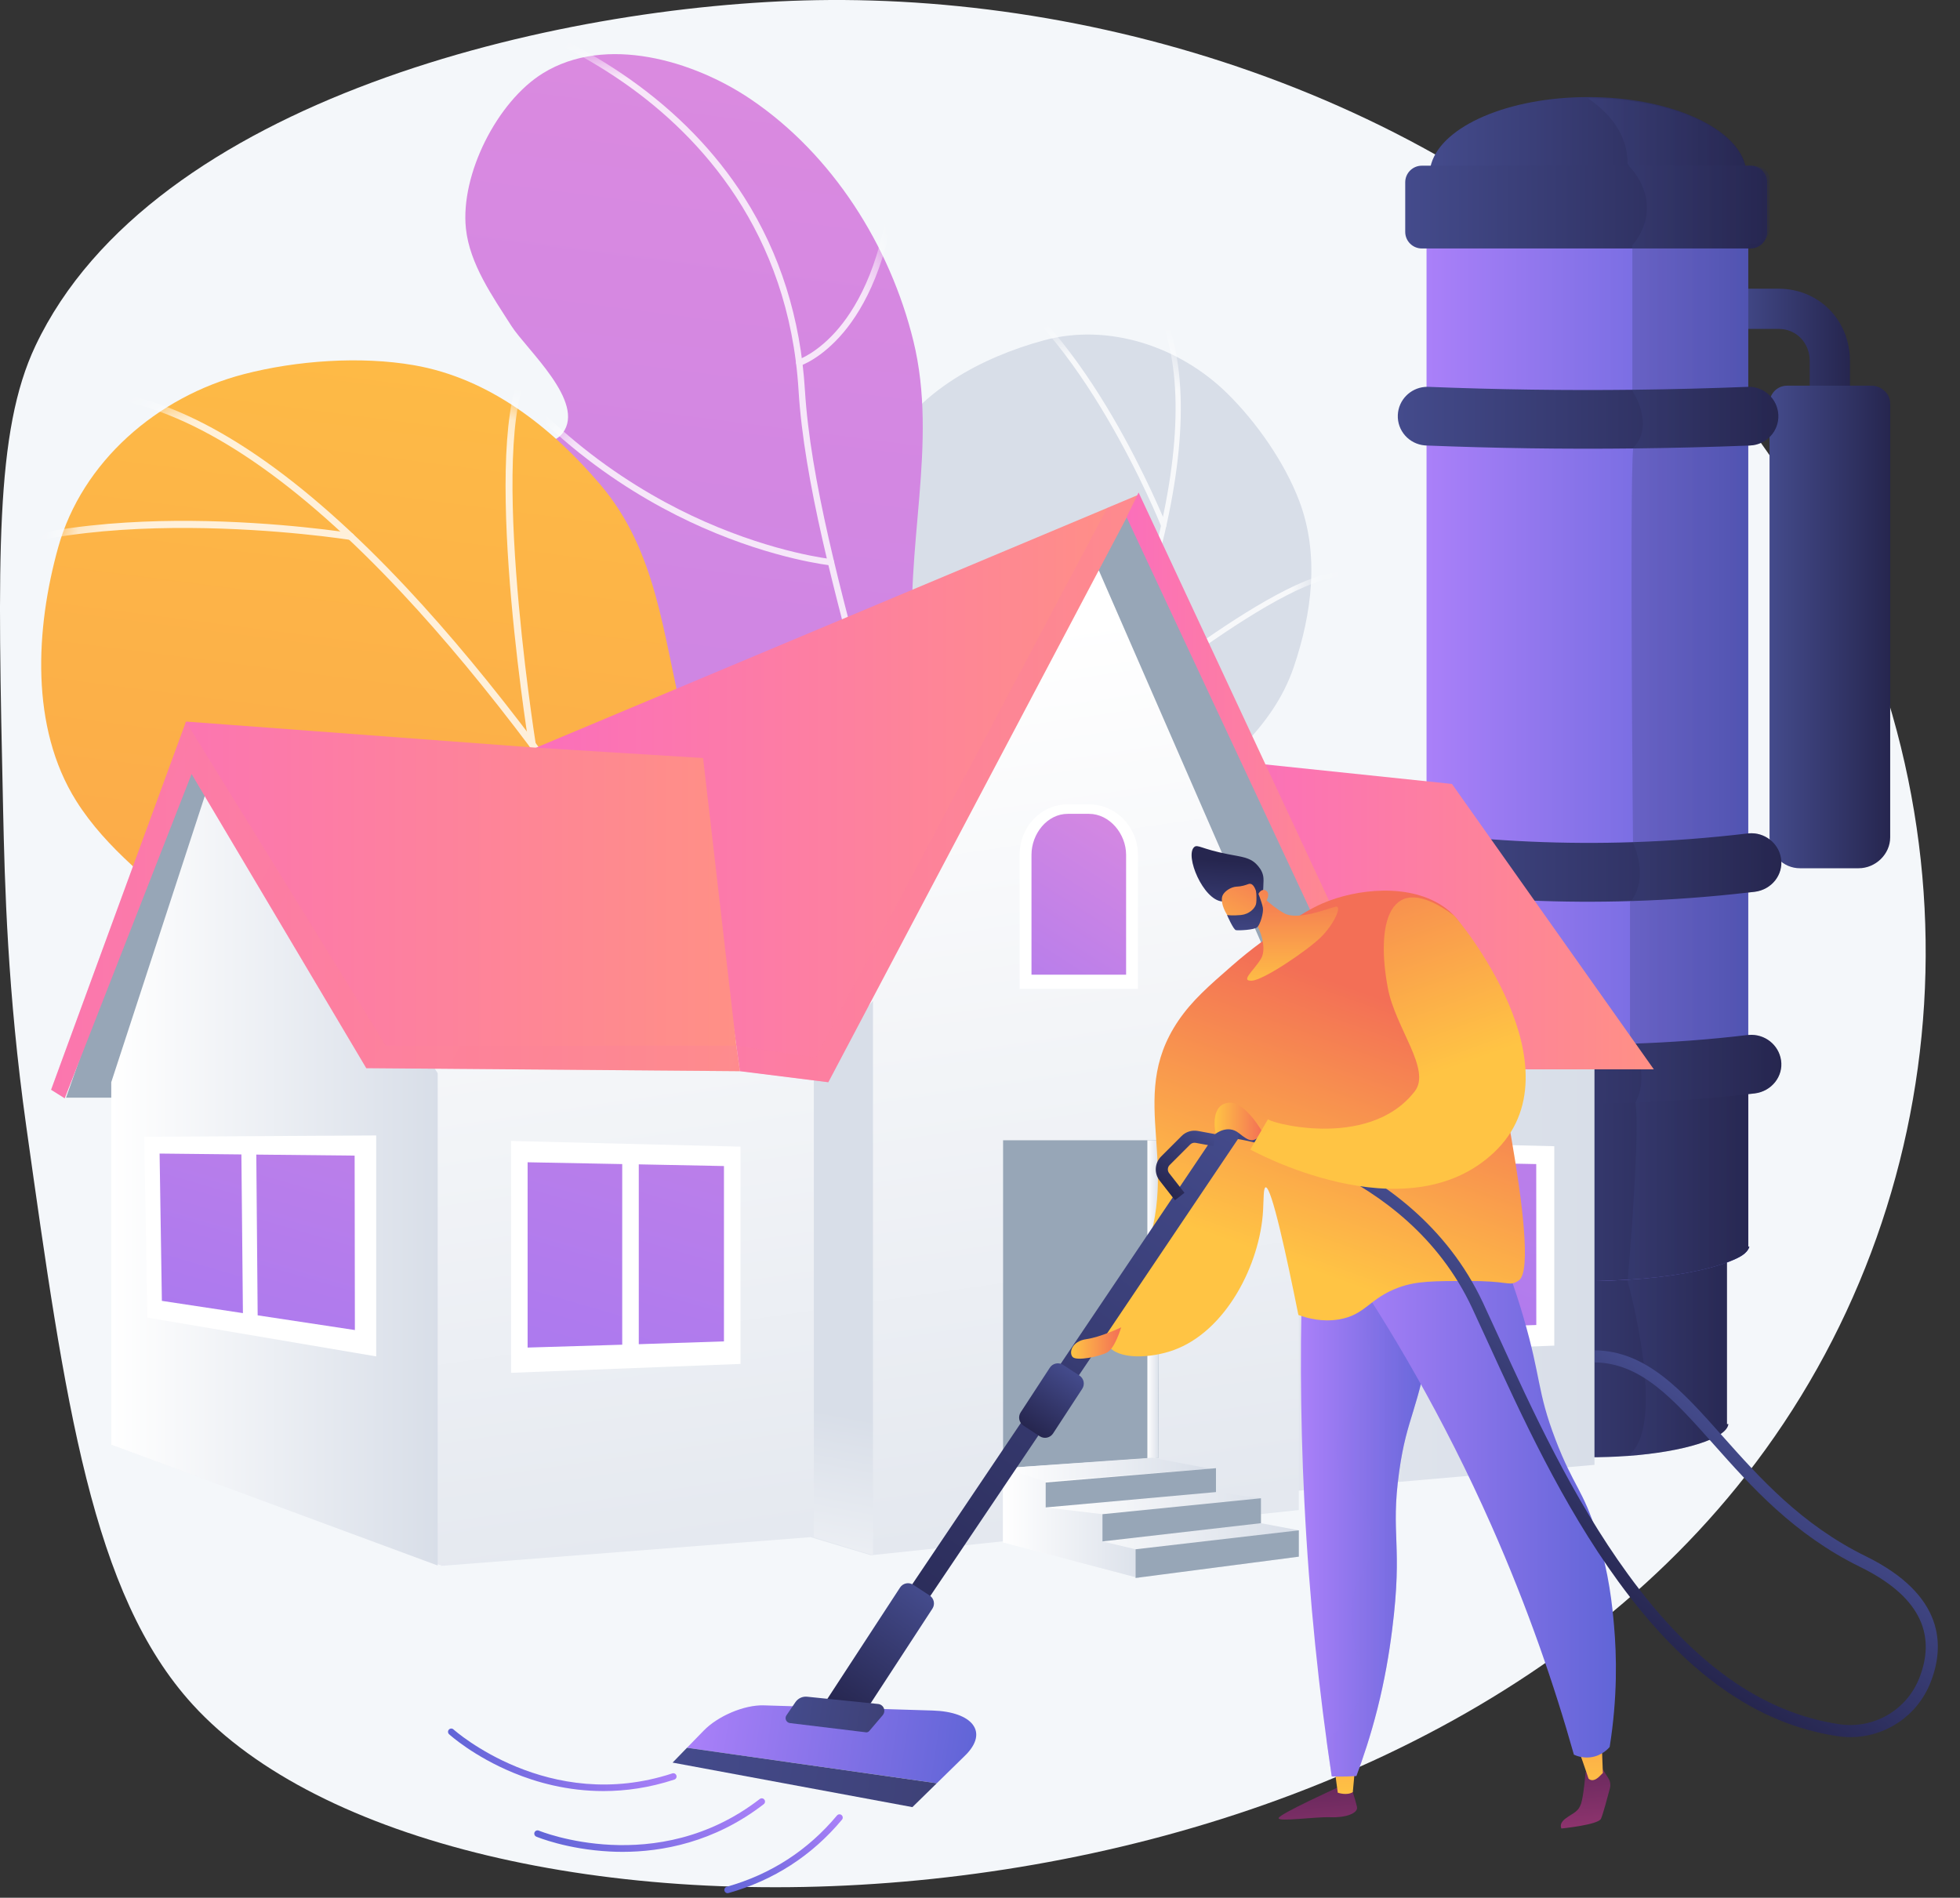 <svg width="63" height="61" viewBox="0 0 63 61" fill="none" xmlns="http://www.w3.org/2000/svg">
<rect x="0" y="0" width="63" height="61" fill="#333333" stroke="none"/>
<g id="Illustration">
<g id="Group">
<path id="Vector" d="M56.127 47.418C43.613 63.425 14.306 63.682 6.193 54.791C2.955 51.242 2.1 45.148 0.843 36.197C0.238 31.888 0.152 28.415 0.1 26.032C-0.077 17.925 -0.165 13.872 1.14 11.114C4.878 3.22 17.863 0.148 26.256 0.005C26.842 -0.005 27.433 -0.001 28.029 0.017C37.856 0.31 48.946 4.401 55.785 13.143C56.492 14.045 57.152 14.996 57.762 15.999C64.005 26.265 62.954 38.686 56.127 47.418Z" fill="#F4F7FA"/>
<g id="Group_2">
<g id="Group_3">
<g id="Group_4">
<path id="Vector_2" d="M33.543 10.942C35.627 10.372 37.918 11.136 39.457 12.655C40.394 13.579 41.286 14.858 41.757 16.09C42.419 17.823 42.168 19.729 41.583 21.447C40.895 23.465 39.233 24.606 37.769 26.053C37.482 26.337 35.956 27.991 37.29 27.759C39.15 27.435 39.653 28.886 39.653 28.887C40.046 30.022 39.767 31.241 39.056 32.172C37.155 34.657 33.73 36.281 30.989 37.628C29.7 38.262 28.385 38.839 27.056 39.383C26.728 39.518 26.351 39.449 26.092 39.206C25.833 38.963 25.74 38.591 25.853 38.255C25.971 37.905 26.064 37.557 26.139 37.242C26.865 34.203 25.347 31.026 23.944 28.418C23.125 26.895 22.491 25.617 22.517 23.849C22.528 23.115 22.587 22.289 23.043 21.679C23.456 21.128 24.367 20.525 25.079 20.561C25.964 20.606 26.484 21.568 27.284 21.849C28.576 22.302 27.694 19.628 27.563 19.061C27.355 18.158 27.66 17.295 27.846 16.415C27.988 15.742 28.181 15.075 28.495 14.461C29.454 12.586 31.581 11.478 33.543 10.942Z" fill="#D8DEE8"/>
<g id="Clip path group">
<mask id="mask0_19_723" style="mask-type:luminance" maskUnits="userSpaceOnUse" x="22" y="10" width="21" height="30">
<g id="SVGID_00000034088530930172495620000006392322935198778514_">
<path id="Vector_3" d="M33.543 10.942C35.627 10.372 37.918 11.136 39.457 12.655C40.394 13.579 41.286 14.858 41.757 16.09C42.419 17.823 42.168 19.729 41.583 21.447C40.895 23.465 39.233 24.606 37.769 26.053C37.482 26.337 35.956 27.991 37.29 27.759C39.15 27.435 39.653 28.886 39.653 28.887C40.046 30.022 39.767 31.241 39.056 32.172C37.155 34.657 33.73 36.281 30.989 37.628C29.7 38.262 28.385 38.839 27.056 39.383C26.728 39.518 26.351 39.449 26.092 39.206C25.833 38.963 25.74 38.591 25.853 38.255C25.971 37.905 26.064 37.557 26.139 37.242C26.865 34.203 25.347 31.026 23.944 28.418C23.125 26.895 22.491 25.617 22.517 23.849C22.528 23.115 22.587 22.289 23.043 21.679C23.456 21.128 24.367 20.525 25.079 20.561C25.964 20.606 26.484 21.568 27.284 21.849C28.576 22.302 27.694 19.628 27.563 19.061C27.355 18.158 27.66 17.295 27.846 16.415C27.988 15.742 28.181 15.075 28.495 14.461C29.454 12.586 31.581 11.478 33.543 10.942Z" fill="white"/>
</g>
</mask>
<g mask="url(#mask0_19_723)">
<g id="Group_5" opacity="0.8">
<g id="Group_6">
<path id="Vector_4" d="M25.958 40.441C25.964 40.452 25.973 40.461 25.983 40.468C26.022 40.494 26.074 40.483 26.099 40.445C26.136 40.391 29.748 35.011 32.947 28.65C34.827 24.912 36.198 21.572 37.023 18.721C38.057 15.147 38.231 12.334 37.54 10.359C37.524 10.315 37.477 10.292 37.433 10.307C37.389 10.322 37.366 10.37 37.382 10.414C38.061 12.356 37.886 15.135 36.862 18.675C36.04 21.515 34.672 24.846 32.797 28.574C29.604 34.926 25.997 40.298 25.96 40.351C25.942 40.379 25.942 40.414 25.958 40.441Z" fill="white"/>
</g>
<g id="Group_7">
<path id="Vector_5" d="M35.258 23.299C35.26 23.303 35.262 23.306 35.265 23.31C35.295 23.345 35.348 23.35 35.383 23.32C35.445 23.269 41.544 18.197 43.308 18.573C43.353 18.582 43.398 18.553 43.407 18.508C43.417 18.463 43.388 18.418 43.343 18.409C41.5 18.016 35.529 22.98 35.276 23.192C35.244 23.219 35.237 23.264 35.258 23.299Z" fill="white"/>
</g>
<g id="Group_8">
<path id="Vector_6" d="M31.243 8.637C31.25 8.65 31.262 8.661 31.276 8.669C34.723 10.44 37.302 16.863 37.328 16.927C37.345 16.97 37.394 16.991 37.437 16.974C37.48 16.957 37.501 16.908 37.484 16.865C37.477 16.849 36.825 15.214 35.751 13.38C34.757 11.683 33.186 9.462 31.353 8.52C31.312 8.498 31.261 8.515 31.24 8.556C31.226 8.583 31.228 8.613 31.243 8.637Z" fill="white"/>
</g>
<g id="Group_9">
<path id="Vector_7" d="M29.142 35.333C29.145 35.338 29.149 35.343 29.154 35.348C29.186 35.381 29.239 35.382 29.272 35.35C32.143 32.595 38.719 32.591 38.785 32.591C38.831 32.591 38.869 32.554 38.869 32.508C38.869 32.462 38.832 32.424 38.786 32.424C38.769 32.424 37.094 32.42 35.084 32.762C33.223 33.078 30.684 33.763 29.156 35.229C29.127 35.257 29.122 35.3 29.142 35.333Z" fill="white"/>
</g>
<g id="Group_10">
<path id="Vector_8" d="M31.861 30.475C31.88 30.505 31.916 30.521 31.952 30.514C31.997 30.503 32.025 30.459 32.015 30.413C32.008 30.383 31.314 27.284 30.059 23.779C28.898 20.537 27.007 16.273 24.587 14.368C24.551 14.34 24.498 14.346 24.47 14.382C24.441 14.419 24.447 14.471 24.484 14.5C26.872 16.38 28.748 20.614 29.901 23.835C31.152 27.331 31.845 30.419 31.852 30.45C31.854 30.459 31.857 30.467 31.861 30.475Z" fill="white"/>
</g>
</g>
</g>
</g>
</g>
</g>
<g id="Group_11">
<g id="Group_12">
<path id="Vector_9" d="M15.054 14.038C15.278 14.058 15.493 14.081 15.688 14.1C16.295 14.159 17.626 14.527 18.085 13.923C18.841 12.925 16.92 11.234 16.436 10.474C15.837 9.534 15.096 8.488 14.976 7.346C14.793 5.61 15.982 3.261 17.45 2.355C19.474 1.104 22.302 1.955 24.121 3.183C26.756 4.962 28.608 7.895 29.359 10.96C30.169 14.263 29.052 17.682 29.372 21.029C29.875 26.291 37.333 19.587 35.876 33.424C35.554 36.478 35.029 39.82 33.313 42.438C32.601 43.524 31.179 45.032 29.761 44.945C27.75 44.822 27.84 41.977 27.216 40.664C26.487 39.129 25.215 37.916 23.801 37.009C22.003 35.855 19.918 34.824 19.204 32.645C18.739 31.23 19.438 29.774 20.332 28.673C20.824 28.067 21.874 27.373 21.717 26.48C21.586 25.739 20.545 25.194 20.002 24.803C18.331 23.602 16.707 22.307 15.222 20.881C13.889 19.602 11.635 17.661 11.817 15.582C11.964 13.909 13.693 13.917 15.054 14.038Z" fill="url(#paint0_linear_19_723)"/>
<g id="Clip path group_2">
<mask id="mask1_19_723" style="mask-type:luminance" maskUnits="userSpaceOnUse" x="11" y="1" width="26" height="44">
<g id="SVGID_00000109025821799828969870000017489067663932807301_">
<path id="Vector_10" d="M15.054 14.038C15.278 14.058 15.493 14.081 15.688 14.1C16.295 14.159 17.626 14.527 18.085 13.923C18.841 12.925 16.92 11.234 16.436 10.474C15.837 9.534 15.096 8.488 14.976 7.346C14.793 5.61 15.982 3.261 17.45 2.355C19.474 1.104 22.302 1.955 24.121 3.183C26.756 4.962 28.608 7.895 29.359 10.96C30.169 14.263 29.052 17.682 29.372 21.029C29.875 26.291 37.333 19.587 35.876 33.424C35.554 36.478 35.029 39.82 33.313 42.438C32.601 43.524 31.179 45.032 29.761 44.945C27.75 44.822 27.84 41.977 27.216 40.664C26.487 39.129 25.215 37.916 23.801 37.009C22.003 35.855 19.918 34.824 19.204 32.645C18.739 31.23 19.438 29.774 20.332 28.673C20.824 28.067 21.874 27.373 21.717 26.48C21.586 25.739 20.545 25.194 20.002 24.803C18.331 23.602 16.707 22.307 15.222 20.881C13.889 19.602 11.635 17.661 11.817 15.582C11.964 13.909 13.693 13.917 15.054 14.038Z" fill="white"/>
</g>
</mask>
<g mask="url(#mask1_19_723)">
<g id="Group_13" opacity="0.8">
<g id="Group_14">
<path id="Vector_11" d="M25.77 48.56C25.791 48.56 25.811 48.554 25.829 48.541C29.262 46.089 30.877 42.346 30.767 37.098C30.672 32.523 29.331 27.558 28.034 22.757C27.012 18.977 26.048 15.406 25.872 12.537C25.731 10.239 25.075 8.155 23.922 6.341C22.999 4.892 21.759 3.612 20.235 2.538C17.643 0.711 15.089 0.104 15.064 0.099C15.009 0.086 14.954 0.12 14.942 0.175C14.929 0.23 14.963 0.285 15.018 0.297C15.043 0.303 17.563 0.903 20.123 2.709C22.48 4.371 25.355 7.428 25.668 12.55C25.845 15.439 26.813 19.02 27.837 22.811C30.389 32.258 33.282 42.967 25.711 48.375C25.665 48.407 25.654 48.471 25.687 48.517C25.707 48.545 25.738 48.56 25.77 48.56Z" fill="white"/>
</g>
<g id="Group_15">
<path id="Vector_12" d="M25.689 11.761C25.699 11.761 25.71 11.76 25.72 11.757C25.748 11.748 26.401 11.53 27.116 10.68C27.767 9.905 28.596 8.43 28.845 5.804C28.85 5.748 28.809 5.698 28.753 5.693C28.697 5.687 28.647 5.729 28.642 5.785C28.399 8.348 27.599 9.783 26.971 10.535C26.293 11.347 25.664 11.56 25.657 11.562C25.604 11.58 25.575 11.637 25.592 11.691C25.606 11.734 25.646 11.761 25.689 11.761Z" fill="white"/>
</g>
<g id="Group_16">
<path id="Vector_13" d="M26.709 18.174C26.761 18.174 26.805 18.135 26.811 18.082C26.817 18.026 26.776 17.976 26.72 17.971C26.702 17.969 24.952 17.78 22.657 16.768C20.542 15.835 17.518 13.989 15.125 10.498C15.093 10.452 15.03 10.44 14.983 10.472C14.937 10.504 14.925 10.567 14.957 10.614C17.379 14.147 20.441 16.014 22.583 16.958C24.905 17.982 26.681 18.172 26.699 18.174C26.703 18.174 26.706 18.174 26.709 18.174Z" fill="white"/>
</g>
<g id="Group_17">
<path id="Vector_14" d="M30.393 33.821C30.404 33.821 30.415 33.819 30.427 33.815C30.498 33.79 32.183 33.182 33.575 31.479C34.393 30.478 34.935 29.307 35.185 27.998C35.496 26.366 35.353 24.516 34.759 22.499C34.743 22.445 34.687 22.414 34.632 22.43C34.578 22.446 34.547 22.503 34.563 22.557C35.884 27.042 34.672 29.81 33.423 31.342C32.068 33.005 30.376 33.617 30.359 33.623C30.305 33.642 30.278 33.7 30.296 33.753C30.311 33.795 30.351 33.821 30.393 33.821Z" fill="white"/>
</g>
<g id="Group_18">
<path id="Vector_15" d="M29.799 30.377C29.849 30.377 29.893 30.34 29.9 30.289C29.907 30.233 29.868 30.181 29.812 30.174C29.731 30.163 21.631 29.063 19.646 25.998C19.615 25.951 19.552 25.937 19.505 25.968C19.457 25.998 19.444 26.062 19.474 26.109C20.332 27.433 22.33 28.553 25.414 29.44C27.7 30.098 29.765 30.374 29.786 30.376C29.79 30.377 29.795 30.377 29.799 30.377Z" fill="white"/>
</g>
</g>
</g>
</g>
</g>
</g>
<g id="Group_19">
<g id="Group_20">
<path id="Vector_16" d="M1.868 17.602C2.634 14.841 5.059 12.75 7.835 12.028C9.524 11.589 11.587 11.44 13.31 11.74C15.734 12.162 17.735 13.743 19.295 15.576C21.127 17.729 21.299 20.398 21.954 23.049C22.082 23.568 22.929 26.43 23.571 24.753C24.465 22.414 26.46 22.826 26.46 22.826C28.021 23.149 29.221 24.295 29.798 25.738C31.339 29.59 30.863 34.595 30.537 38.633C30.383 40.532 30.147 42.422 29.866 44.305C29.796 44.77 29.462 45.152 29.009 45.282C28.557 45.413 28.07 45.267 27.764 44.909C27.445 44.537 27.112 44.196 26.803 43.895C23.833 41.005 19.184 40.578 15.26 40.405C12.97 40.304 11.082 40.158 9.086 38.928C8.257 38.417 7.356 37.789 6.971 36.855C6.623 36.01 6.556 34.563 7.079 33.778C7.732 32.799 9.181 32.861 10.043 32.14C11.437 30.975 7.792 30.164 7.058 29.928C5.887 29.552 5.111 28.619 4.234 27.809C3.564 27.191 2.935 26.518 2.449 25.743C0.964 23.378 1.146 20.202 1.868 17.602Z" fill="url(#paint1_linear_19_723)"/>
<g id="Clip path group_3">
<mask id="mask2_19_723" style="mask-type:luminance" maskUnits="userSpaceOnUse" x="1" y="11" width="30" height="35">
<g id="SVGID_00000072967846315884857570000010850193287897814436_">
<path id="Vector_17" d="M1.868 17.602C2.634 14.841 5.059 12.75 7.835 12.028C9.524 11.589 11.587 11.44 13.31 11.74C15.734 12.162 17.735 13.743 19.295 15.576C21.127 17.729 21.299 20.398 21.954 23.049C22.082 23.568 22.929 26.43 23.571 24.753C24.465 22.414 26.46 22.826 26.46 22.826C28.021 23.149 29.221 24.295 29.798 25.738C31.339 29.59 30.863 34.595 30.537 38.633C30.383 40.532 30.147 42.422 29.866 44.305C29.796 44.77 29.462 45.152 29.009 45.282C28.557 45.413 28.07 45.267 27.764 44.909C27.445 44.537 27.112 44.196 26.803 43.895C23.833 41.005 19.184 40.578 15.26 40.405C12.97 40.304 11.082 40.158 9.086 38.928C8.257 38.417 7.356 37.789 6.971 36.855C6.623 36.01 6.556 34.563 7.079 33.778C7.732 32.799 9.181 32.861 10.043 32.14C11.437 30.975 7.792 30.164 7.058 29.928C5.887 29.552 5.111 28.619 4.234 27.809C3.564 27.191 2.935 26.518 2.449 25.743C0.964 23.378 1.146 20.202 1.868 17.602Z" fill="white"/>
</g>
</mask>
<g mask="url(#mask2_19_723)">
<g id="Group_21" opacity="0.8">
<g id="Group_22">
<path id="Vector_18" d="M30.326 46.274C30.341 46.274 30.358 46.271 30.373 46.264C30.428 46.237 30.452 46.171 30.426 46.116C30.389 46.038 26.712 38.269 21.637 30.305C18.655 25.626 15.781 21.795 13.094 18.92C9.724 15.315 6.637 13.207 3.917 12.653C3.857 12.641 3.798 12.68 3.786 12.74C3.774 12.8 3.813 12.859 3.873 12.871C6.546 13.415 9.594 15.501 12.931 19.072C15.609 21.937 18.475 25.757 21.45 30.425C26.517 38.376 30.188 46.133 30.225 46.211C30.244 46.251 30.284 46.274 30.326 46.274Z" fill="white"/>
</g>
<g id="Group_23">
<path id="Vector_19" d="M17.11 24.04C17.116 24.04 17.122 24.039 17.128 24.038C17.188 24.029 17.23 23.972 17.22 23.911C17.203 23.806 15.566 13.413 17.192 11.659C17.233 11.614 17.231 11.543 17.186 11.502C17.141 11.46 17.07 11.463 17.029 11.508C15.33 13.34 16.931 23.514 17 23.946C17.009 24.001 17.056 24.04 17.11 24.04Z" fill="white"/>
</g>
<g id="Group_24">
<path id="Vector_20" d="M-2.32 18.658C-2.3 18.658 -2.28 18.653 -2.261 18.642C2.097 15.917 11.165 17.34 11.257 17.355C11.317 17.364 11.374 17.323 11.384 17.263C11.394 17.202 11.352 17.145 11.292 17.135C11.269 17.131 8.963 16.765 6.145 16.743C3.536 16.723 -0.061 17.004 -2.379 18.453C-2.431 18.486 -2.447 18.554 -2.414 18.606C-2.393 18.64 -2.357 18.658 -2.32 18.658Z" fill="white"/>
</g>
<g id="Group_25">
<path id="Vector_21" d="M26.667 39.178C26.675 39.178 26.684 39.177 26.692 39.175C26.752 39.161 26.789 39.102 26.776 39.042C25.586 33.901 30.047 26.405 30.092 26.33C30.123 26.278 30.107 26.21 30.054 26.178C30.001 26.146 29.933 26.163 29.901 26.216C29.89 26.235 28.75 28.141 27.773 30.663C26.87 32.998 25.926 36.355 26.559 39.092C26.571 39.143 26.617 39.178 26.667 39.178Z" fill="white"/>
</g>
<g id="Group_26">
<path id="Vector_22" d="M22.979 32.781C23.026 32.781 23.069 32.752 23.085 32.705C23.104 32.647 23.072 32.584 23.014 32.565C22.974 32.551 18.973 31.239 14.126 30.288C9.645 29.409 3.504 28.669 -0.31 30.132C-0.367 30.154 -0.395 30.218 -0.373 30.276C-0.351 30.333 -0.287 30.362 -0.23 30.34C3.534 28.895 9.631 29.633 14.084 30.506C18.916 31.454 22.905 32.762 22.944 32.776C22.956 32.779 22.968 32.781 22.979 32.781Z" fill="white"/>
</g>
</g>
</g>
</g>
</g>
</g>
</g>
<g id="Group_27">
<g id="Group_28">
<path id="Vector_23" d="M59.463 13.31H58.17V11.605C58.17 11.026 57.746 10.572 57.167 10.572H55.661V9.28H57.167C58.473 9.28 59.463 10.299 59.463 11.605V13.31Z" fill="url(#paint2_linear_19_723)"/>
</g>
<path id="Vector_24" d="M60.152 12.397H57.444C57.127 12.397 56.878 12.651 56.878 12.968V26.915C56.878 27.459 57.311 27.909 57.855 27.909H59.742C60.285 27.909 60.756 27.459 60.756 26.915V12.968C60.756 12.651 60.469 12.397 60.152 12.397Z" fill="url(#paint3_linear_19_723)"/>
<path id="Vector_25" d="M56.139 5.626C56.139 6.619 54.959 7.478 53.251 7.882C53.017 7.937 52.774 7.983 52.522 8.021C52.054 8.09 51.559 8.128 51.045 8.128C50.255 8.128 49.508 8.039 48.84 7.882C47.131 7.478 45.952 6.619 45.952 5.626C45.952 5.612 45.952 5.599 45.952 5.585C45.956 5.473 45.974 5.363 46.007 5.255C46.371 4.048 48.488 3.121 51.045 3.121H51.061C53.612 3.121 55.721 4.051 56.083 5.255C56.116 5.363 56.135 5.472 56.138 5.584C56.139 5.598 56.139 5.612 56.139 5.626Z" fill="url(#paint4_linear_19_723)"/>
<path id="Vector_26" d="M55.509 37.033V45.777H55.554C55.501 46.233 54.153 46.666 52.319 46.8C51.915 46.829 51.488 46.844 51.045 46.844C48.594 46.844 46.601 46.386 46.536 45.777H46.537V37.033H55.509Z" fill="url(#paint5_linear_19_723)"/>
<path id="Vector_27" d="M56.229 40.075C56.154 40.303 55.919 40.42 55.557 40.562C54.863 40.832 53.701 41.054 52.32 41.136C51.913 41.159 51.485 41.179 51.045 41.179C49.117 41.179 47.433 40.909 46.533 40.559C46.172 40.417 45.937 40.303 45.862 40.075H45.853V5.63H56.194V40.075H56.229Z" fill="url(#paint6_linear_19_723)"/>
<path id="Vector_28" d="M56.194 40.075H56.229C56.154 40.303 55.919 40.42 55.557 40.562C54.863 40.832 53.701 41.054 52.32 41.136C51.913 41.159 51.485 41.179 51.045 41.179C49.117 41.179 47.433 40.909 46.533 40.559C46.172 40.417 45.937 40.303 45.862 40.075H45.853V33.611H45.862C46.123 34.22 48.344 34.688 51.045 34.688C51.655 34.688 52.23 34.671 52.774 34.626C54.6 34.474 55.965 34.103 56.194 33.671L56.194 40.075Z" fill="url(#paint7_linear_19_723)"/>
<path id="Vector_29" d="M56.229 33.642C56.225 33.652 56.22 33.661 56.214 33.671V33.642H56.229Z" fill="url(#paint8_linear_19_723)"/>
<path id="Vector_30" d="M56.401 28.666C56.339 28.673 56.276 28.68 56.214 28.687C54.965 28.832 53.712 28.924 52.456 28.963C50.233 29.033 48.007 28.938 45.795 28.678C45.76 28.674 45.725 28.67 45.69 28.666C45.145 28.6 44.766 28.11 44.842 27.595C44.911 27.118 45.326 26.768 45.795 26.768H45.798C45.836 26.768 45.875 26.778 45.914 26.783C48.099 27.046 50.3 27.144 52.498 27.07C53.726 27.029 54.955 26.936 56.177 26.79C56.189 26.788 56.202 26.788 56.214 26.787C56.717 26.746 57.175 27.099 57.249 27.603C57.325 28.118 56.946 28.6 56.401 28.666Z" fill="url(#paint9_linear_19_723)"/>
<path id="Vector_31" d="M56.401 35.147C56.339 35.154 56.276 35.161 56.214 35.168C55.001 35.309 53.784 35.399 52.566 35.441C50.306 35.517 48.043 35.423 45.795 35.159C45.76 35.155 45.725 35.151 45.69 35.147C45.145 35.081 44.766 34.582 44.842 34.067C44.911 33.59 45.326 33.231 45.795 33.231H45.798C45.836 33.231 45.875 33.25 45.914 33.255C48.081 33.515 50.262 33.619 52.44 33.549C53.688 33.508 54.935 33.418 56.177 33.269C56.189 33.267 56.202 33.268 56.214 33.267C56.717 33.226 57.175 33.579 57.249 34.083C57.325 34.598 56.946 35.081 56.401 35.147Z" fill="url(#paint10_linear_19_723)"/>
<path id="Vector_32" d="M57.161 13.336C57.186 13.857 56.778 14.3 56.248 14.32C56.237 14.321 56.225 14.321 56.214 14.322C54.977 14.37 53.74 14.401 52.503 14.415C50.282 14.44 48.062 14.409 45.843 14.32C45.826 14.319 45.81 14.319 45.795 14.317C45.289 14.273 44.906 13.841 44.93 13.336C44.952 12.857 45.33 12.479 45.795 12.438C45.823 12.436 45.851 12.434 45.879 12.434C45.892 12.434 45.904 12.434 45.917 12.435C48.118 12.523 50.32 12.554 52.522 12.528C53.739 12.514 54.957 12.483 56.174 12.435C56.188 12.434 56.201 12.434 56.214 12.434C56.717 12.436 57.136 12.829 57.161 13.336Z" fill="url(#paint11_linear_19_723)"/>
<path id="Vector_33" d="M56.802 7.454C56.802 7.748 56.563 7.987 56.269 7.987H45.702C45.407 7.987 45.168 7.748 45.168 7.454V5.859C45.168 5.565 45.407 5.326 45.702 5.326H56.269C56.563 5.326 56.802 5.565 56.802 5.859V7.454Z" fill="url(#paint12_linear_19_723)"/>
<path id="Vector_34" opacity="0.3" d="M57.239 34.084C57.315 34.599 56.93 35.081 56.386 35.147C56.323 35.154 56.27 35.161 56.194 35.168V40.075H56.229C56.154 40.303 55.889 40.445 55.509 40.586V45.777H55.554C55.501 46.233 54.153 46.666 52.319 46.799C53.631 45.89 52.317 41.183 52.317 41.183C52.317 41.183 52.318 41.172 52.32 41.147C52.346 40.842 52.525 38.7 52.584 37.087C52.611 36.356 52.613 35.734 52.566 35.441C52.722 35.155 52.756 34.881 52.76 34.634C52.767 34.008 52.392 33.56 52.392 33.56V28.985C52.392 28.978 52.427 28.971 52.432 28.963C52.998 28.195 52.524 27.154 52.485 27.074C52.484 27.071 52.489 27.069 52.489 27.069C52.489 27.069 52.382 15.757 52.492 14.424C52.495 14.421 52.472 14.418 52.475 14.415C53.226 13.684 52.468 12.558 52.468 12.558V7.882C52.468 7.882 53.452 6.861 52.565 5.585C52.492 5.48 52.392 5.373 52.316 5.265V5.256C52.316 4.259 51.672 3.596 51.043 3.158C53.594 3.162 55.721 4.033 56.083 5.326H56.337C56.631 5.326 56.878 5.495 56.878 5.79V7.348C56.878 7.643 56.631 7.835 56.337 7.835H56.194V12.434C56.726 12.436 57.126 12.829 57.15 13.336C57.176 13.857 56.762 14.3 56.233 14.32C56.222 14.321 56.194 14.321 56.194 14.322V26.788C56.726 26.747 57.165 27.099 57.239 27.603C57.315 28.118 56.93 28.6 56.386 28.666C56.323 28.673 56.27 28.68 56.194 28.687V33.27C56.726 33.228 57.165 33.581 57.239 34.084Z" fill="url(#paint13_linear_19_723)"/>
</g>
<g id="Group_29">
<path id="Vector_35" d="M2.123 35.284H3.769L7.207 25.352L5.948 24.435L2.123 35.284Z" fill="#97A6B7"/>
<path id="Vector_36" d="M14.146 50.322L51.251 47.086V33.307H40.666L14.163 49.978L14.146 50.322Z" fill="url(#paint14_linear_19_723)"/>
<path id="Vector_37" d="M39.601 24.46L46.67 25.199L53.158 34.372H40.666L39.601 24.46Z" fill="url(#paint15_linear_19_723)"/>
<path id="Vector_38" d="M43.797 32.947L40.375 33.867L34.081 19.196L36.333 16.427L43.797 32.947Z" fill="#97A6B7"/>
<path id="Vector_39" d="M3.576 36.143V46.44L14.18 50.322L14.188 50.333L26.055 49.41L27.993 49.992L41.747 48.539V33.076L35.32 18.336L21.14 28.96L7.174 23.829L7.178 23.813L3.576 36.143Z" fill="url(#paint16_linear_19_723)"/>
<path id="Vector_40" d="M28.06 49.992V33.819V32.173L26.159 34.334V49.41L28.06 49.992Z" fill="url(#paint17_linear_19_723)"/>
<path id="Vector_41" d="M17.198 24.047L22.363 24.426L23.665 33.598L23.783 34.432L26.624 34.787L36.599 15.903L35.587 16.328L17.198 24.047Z" fill="url(#paint18_linear_19_723)"/>
<path id="Vector_42" d="M36.21 16.621L43.797 32.851H44.539L36.598 15.831L36.21 16.621Z" fill="url(#paint19_linear_19_723)"/>
<path id="Vector_43" d="M3.576 34.787V46.44L14.069 50.322V34.497L7.141 23.829L7.162 23.813L3.576 34.787Z" fill="url(#paint20_linear_19_723)"/>
<path id="Vector_44" d="M1.643 35.029L2.079 35.303L6.158 24.878L11.774 34.335L23.783 34.432L23.665 33.598L22.599 24.366L17.198 24.031L5.996 23.195H5.994L5.971 23.208L5.94 23.3L1.643 35.029Z" fill="url(#paint21_linear_19_723)"/>
<path id="Vector_45" d="M32.242 36.653V47.193L36.89 46.879L37.228 46.869L37.276 36.653H32.242Z" fill="#97A6B7"/>
<g id="Group_30">
<path id="Vector_46" d="M16.427 44.128L23.802 43.842V36.858L16.427 36.675V44.128Z" fill="white"/>
<g id="Group_31">
<path id="Vector_47" d="M20.532 43.208L23.27 43.117V37.481L20.532 37.427V43.208Z" fill="url(#paint22_linear_19_723)"/>
<path id="Vector_48" d="M16.959 43.316L20 43.224V37.418L16.959 37.36V43.316Z" fill="url(#paint23_linear_19_723)"/>
</g>
</g>
<g id="Group_32">
<path id="Vector_49" d="M43.085 43.515L49.959 43.254V36.844L43.051 36.675L43.085 43.515Z" fill="white"/>
<g id="Group_33">
<path id="Vector_50" d="M46.862 42.674L49.381 42.591L49.379 37.418L46.851 37.368L46.862 42.674Z" fill="url(#paint24_linear_19_723)"/>
<path id="Vector_51" d="M43.665 42.773L46.377 42.688L46.364 37.359L43.641 37.306L43.665 42.773Z" fill="url(#paint25_linear_19_723)"/>
</g>
</g>
<g id="Group_34">
<path id="Vector_52" d="M4.734 42.352L12.092 43.6V36.498L4.637 36.54L4.734 42.352Z" fill="white"/>
<g id="Group_35">
<path id="Vector_53" d="M8.282 42.28L11.407 42.753L11.399 37.146L8.238 37.113L8.282 42.28Z" fill="url(#paint26_linear_19_723)"/>
<path id="Vector_54" d="M5.203 41.815L7.808 42.209L7.759 37.108L5.13 37.08L5.203 41.815Z" fill="url(#paint27_linear_19_723)"/>
</g>
</g>
<path id="Vector_55" d="M36.88 36.653V46.879L37.224 46.869L37.276 36.653H36.88Z" fill="url(#paint28_linear_19_723)"/>
<g id="Group_36">
<g id="Group_37">
<path id="Vector_56" d="M32.242 47.193V49.576L36.599 50.722L37.086 49.982L38.911 47.212L37.041 46.856L32.242 47.193Z" fill="url(#paint29_linear_19_723)"/>
<path id="Vector_57" d="M32.242 47.193V49.576L36.599 50.722L37.086 49.982L36.485 48.845L33.597 47.616L32.242 47.193Z" fill="url(#paint30_linear_19_723)"/>
<g id="Group_38">
<path id="Vector_58" d="M36.5 49.8L35.436 49.547V48.672L33.611 48.455V47.616L39.085 47.193V47.961L40.53 48.16V48.961L41.747 49.191V50.037L36.5 50.722V49.8Z" fill="url(#paint31_linear_19_723)"/>
</g>
<path id="Vector_59" d="M36.5 49.8L41.747 49.191V50.037L36.5 50.722V49.8Z" fill="#97A6B7"/>
<path id="Vector_60" d="M35.436 48.672L40.53 48.16V48.961L35.436 49.547V48.672Z" fill="#97A6B7"/>
</g>
<path id="Vector_61" d="M39.085 47.193V47.961L33.611 48.455V47.654L39.085 47.193Z" fill="#97A6B7"/>
</g>
<g id="Group_39">
<path id="Vector_62" d="M36.576 31.787V27.476C36.576 26.595 35.882 25.856 35.001 25.856H34.323C33.442 25.856 32.774 26.595 32.774 27.476V31.787H36.576Z" fill="white"/>
<path id="Vector_63" d="M34.323 26.16H35.001C35.669 26.16 36.196 26.807 36.196 27.476V31.33H33.155V27.476C33.155 26.807 33.654 26.16 34.323 26.16Z" fill="url(#paint32_linear_19_723)"/>
</g>
<path id="Vector_64" opacity="0.3" d="M1.643 35.029L2.079 35.303L6.158 24.878L11.774 34.335L23.783 34.432L26.624 34.787L36.599 15.903L35.587 16.328L35.537 16.427L26.218 33.999L23.685 33.611H12.402L5.996 23.232L5.995 23.226L5.994 23.227L5.94 23.309L1.643 35.029Z" fill="url(#paint33_linear_19_723)"/>
</g>
<g id="Group_40">
<path id="Vector_65" d="M42.956 57.476C42.956 57.476 41.13 58.306 41.1 58.438C41.07 58.571 42.274 58.394 42.766 58.413C43.257 58.432 43.661 58.287 43.617 58.078C43.572 57.87 43.4 57.347 43.4 57.347L42.956 57.476Z" fill="url(#paint34_linear_19_723)"/>
<path id="Vector_66" d="M42.889 56.803L43 57.624C43 57.624 43.289 57.727 43.483 57.606L43.566 56.704L42.889 56.803Z" fill="url(#paint35_linear_19_723)"/>
<path id="Vector_67" d="M51.486 56.822L51.699 57.163C51.758 57.258 51.776 57.373 51.747 57.482C51.673 57.765 51.525 58.318 51.46 58.462C51.372 58.658 50.191 58.775 50.191 58.775C50.191 58.775 50.085 58.626 50.331 58.447C50.576 58.268 50.733 58.24 50.82 57.976C50.907 57.712 50.964 56.964 50.964 56.964L51.486 56.822Z" fill="url(#paint36_linear_19_723)"/>
<path id="Vector_68" d="M50.602 55.956C50.68 56.018 51.059 57.169 51.059 57.169C51.059 57.169 51.182 57.327 51.416 57.095C51.649 56.863 51.521 56.991 51.521 56.991L51.477 55.858L50.602 55.956Z" fill="url(#paint37_linear_19_723)"/>
<path id="Vector_69" d="M41.884 40.289C41.788 42.741 41.784 45.404 41.925 48.25C42.084 51.455 42.403 54.417 42.806 57.102C42.955 57.107 43.112 57.107 43.276 57.103C43.387 57.1 43.495 57.094 43.598 57.087C43.807 56.53 44.054 55.798 44.275 54.924C44.507 54.004 44.647 53.179 44.747 52.391C45.099 49.614 44.687 49.371 44.972 47.313C45.225 45.49 45.584 45.419 46.006 42.831C46.464 40.023 46.123 39.602 45.957 39.45C45.252 38.802 43.595 39.243 41.884 40.289Z" fill="url(#paint38_linear_19_723)"/>
<path id="Vector_70" opacity="0.3" d="M45.957 39.45C45.284 38.832 43.746 39.206 42.121 40.149C43.99 42.169 44.194 43.479 43.97 44.329C43.717 45.29 42.947 45.567 42.95 46.617C42.953 47.909 44.118 48.251 44.094 49.617C44.077 50.52 43.565 50.511 43.444 51.627C43.301 52.947 43.97 53.402 43.754 54.379C43.66 54.799 43.394 55.348 42.636 55.914C42.691 56.315 42.747 56.712 42.806 57.102C42.955 57.106 43.112 57.107 43.276 57.103C43.387 57.1 43.495 57.094 43.598 57.087C43.807 56.53 44.054 55.798 44.275 54.924C44.507 54.004 44.647 53.179 44.747 52.391C45.099 49.614 44.687 49.371 44.972 47.313C45.225 45.49 45.584 45.419 46.006 42.831C46.464 40.023 46.123 39.602 45.957 39.45Z" fill="url(#paint39_linear_19_723)"/>
<path id="Vector_71" d="M43.042 40.248C44.652 42.603 46.388 45.534 47.941 49.043C49.114 51.694 49.965 54.184 50.59 56.402C50.675 56.441 50.874 56.519 51.129 56.486C51.477 56.44 51.685 56.218 51.739 56.156C51.994 54.565 51.965 53.218 51.879 52.246C51.824 51.624 51.726 50.587 51.329 49.308C50.885 47.874 50.58 47.794 50 46.277C49.398 44.703 49.544 44.31 48.968 42.341C48.731 41.532 48.334 40.327 47.681 38.887C46.135 39.34 44.588 39.794 43.042 40.248Z" fill="url(#paint40_linear_19_723)"/>
<path id="Vector_72" d="M35.611 43.237C35.92 43.718 36.986 43.662 37.713 43.402C39.415 42.793 40.504 40.629 40.599 38.907C40.62 38.538 40.607 38.176 40.682 38.165C40.87 38.138 41.354 40.373 41.734 42.268C42.04 42.38 42.503 42.499 43.032 42.412C43.898 42.27 44.001 41.732 44.97 41.381C45.535 41.177 46.089 41.176 47.196 41.175C48.446 41.174 48.481 41.328 48.722 41.216C48.722 41.216 48.78 41.189 48.832 41.147C49.593 40.528 47.741 32.39 47.741 32.39C47.291 30.412 47.172 29.709 46.456 29.183C45.334 28.361 43.572 28.577 42.516 29.036C41.79 29.351 40.962 29.972 40.503 30.313C40.214 30.527 39.914 30.767 39.601 31.041C38.842 31.703 38.314 32.165 37.878 32.806C36.123 35.389 38.152 37.542 36.559 40.845C36.011 41.981 35.286 42.733 35.611 43.237Z" fill="url(#paint41_linear_19_723)"/>
<path id="Vector_73" d="M40.331 28.57C40.331 28.57 40.788 29.089 41.28 29.358C41.724 29.602 42.703 29.192 42.929 29.144C43.155 29.096 42.884 29.706 42.456 30.126C42.029 30.546 40.617 31.507 40.236 31.523C39.855 31.54 40.297 31.206 40.531 30.818C40.765 30.429 40.436 29.626 40.14 29.379C39.845 29.131 40.331 28.57 40.331 28.57Z" fill="url(#paint42_linear_19_723)"/>
<g id="Group_41">
<path id="Vector_74" d="M39.281 28.976C38.671 28.924 38.081 27.507 38.383 27.23C38.495 27.128 38.611 27.29 39.476 27.458C39.911 27.543 40.173 27.559 40.388 27.782C40.452 27.849 40.569 27.977 40.603 28.162C40.617 28.236 40.617 28.337 40.605 28.539C40.593 28.719 40.597 28.711 40.592 28.764C40.581 28.891 40.546 29.115 40.422 29.426C40.37 29.369 40.302 29.301 40.215 29.235C40.182 29.209 40.051 29.109 39.901 29.049C39.632 28.941 39.42 28.988 39.281 28.976Z" fill="url(#paint43_linear_19_723)"/>
<path id="Vector_75" d="M40.612 29.08C40.612 29.08 40.589 29.576 40.121 29.794C39.702 29.989 39.147 29.115 39.299 28.781C39.35 28.669 39.508 28.548 39.67 28.511C39.766 28.489 39.813 28.508 39.968 28.468C40.111 28.432 40.139 28.399 40.195 28.41C40.264 28.424 40.352 28.503 40.418 28.811C40.453 28.691 40.529 28.61 40.611 28.605C40.625 28.605 40.663 28.608 40.694 28.628C40.807 28.701 40.785 28.885 40.612 29.08Z" fill="url(#paint44_linear_19_723)"/>
<path id="Vector_76" d="M40.368 28.537C40.368 28.537 40.41 28.944 40.368 29.075C40.327 29.206 40.154 29.386 39.886 29.413C39.618 29.439 39.441 29.413 39.441 29.413C39.441 29.413 39.642 29.88 39.725 29.898C39.808 29.915 40.319 29.891 40.412 29.805C40.505 29.719 40.62 29.343 40.592 29.176C40.565 29.01 40.412 28.634 40.412 28.634L40.368 28.537Z" fill="url(#paint45_linear_19_723)"/>
</g>
<g id="Group_42">
<path id="Vector_77" d="M26.958 55.103C27.102 55.202 27.299 55.165 27.398 55.021L40.003 36.299C40.102 36.154 40.065 35.957 39.921 35.858L39.873 35.825C39.729 35.726 39.531 35.763 39.432 35.907L26.828 54.63C26.729 54.774 26.766 54.971 26.91 55.07L26.958 55.103Z" fill="url(#paint46_linear_19_723)"/>
</g>
<path id="Vector_78" d="M36.037 42.667C36.037 42.667 35.38 42.981 34.916 43.046C34.451 43.112 34.35 43.483 34.479 43.62C34.608 43.756 35.347 43.607 35.595 43.468C35.842 43.329 36.037 42.667 36.037 42.667Z" fill="url(#paint47_linear_19_723)"/>
<path id="Vector_79" d="M29.881 51.285L29.354 50.941C29.212 50.848 29.022 50.888 28.93 51.03L26.55 54.676L27.591 55.355L29.97 51.709C30.063 51.568 30.023 51.377 29.881 51.285Z" fill="url(#paint48_linear_19_723)"/>
<path id="Vector_80" d="M34.697 44.216L34.17 43.872C34.028 43.78 33.838 43.82 33.745 43.962L32.807 45.399C32.715 45.541 32.755 45.731 32.897 45.824L33.423 46.168C33.566 46.26 33.755 46.22 33.848 46.078L34.786 44.641C34.879 44.499 34.839 44.309 34.697 44.216Z" fill="url(#paint49_linear_19_723)"/>
<g id="Group_43">
<path id="Vector_81" d="M37.766 38.58L37.273 37.948C37.092 37.716 37.112 37.384 37.321 37.175L37.981 36.515C38.117 36.379 38.311 36.319 38.501 36.353L39.075 36.459L39.004 36.841L38.43 36.735C38.367 36.724 38.301 36.744 38.256 36.789L37.595 37.45C37.525 37.52 37.519 37.631 37.579 37.709L38.072 38.341L37.766 38.58Z" fill="url(#paint50_linear_19_723)"/>
</g>
<g id="Group_44">
<path id="Vector_82" d="M29.976 54.983L24.552 54.817C23.918 54.797 23.072 55.162 22.619 55.629L22.082 56.18L30.111 57.321L31.021 56.43C31.793 55.675 31.26 55.023 29.976 54.983Z" fill="url(#paint51_linear_19_723)"/>
<path id="Vector_83" d="M29.327 58.088L21.619 56.657L22.082 56.18L30.111 57.321L29.327 58.088Z" fill="url(#paint52_linear_19_723)"/>
</g>
<path id="Vector_84" d="M28.409 54.91C28.379 54.834 28.309 54.782 28.229 54.773L25.942 54.539C25.795 54.524 25.651 54.591 25.568 54.713L25.279 55.137C25.247 55.183 25.242 55.243 25.265 55.294C25.289 55.345 25.337 55.38 25.393 55.387L27.834 55.683C27.874 55.688 27.914 55.673 27.94 55.642L28.373 55.133C28.425 55.071 28.439 54.985 28.409 54.91Z" fill="url(#paint53_linear_19_723)"/>
<g id="Group_45">
<path id="Vector_85" d="M59.477 55.838C59.339 55.838 59.199 55.828 59.058 55.806C56.475 55.42 54.171 53.792 52.013 50.83C50.206 48.349 48.884 45.46 47.822 43.138C47.645 42.751 47.476 42.383 47.316 42.039C45.173 37.454 39.843 36.621 39.79 36.613L39.846 36.229C39.903 36.237 41.259 36.441 42.909 37.237C44.435 37.973 46.499 39.375 47.667 41.874C47.828 42.219 47.997 42.588 48.175 42.977C49.23 45.283 50.543 48.152 52.327 50.601C54.42 53.475 56.641 55.052 59.116 55.422C60.22 55.587 61.279 54.979 61.69 53.943C62.273 52.474 61.635 51.272 59.795 50.37C57.656 49.321 56.286 47.781 55.078 46.422C53.781 44.965 52.757 43.814 51.256 43.793L51.261 43.404C52.933 43.428 54.061 44.696 55.368 46.164C56.553 47.496 57.896 49.005 59.966 50.021C62.525 51.276 62.512 52.924 62.051 54.086C61.625 55.159 60.602 55.838 59.477 55.838Z" fill="url(#paint54_linear_19_723)"/>
</g>
<path id="Vector_86" d="M40.596 36.421C40.596 36.421 40.01 35.341 39.441 35.453C38.873 35.564 39.075 36.444 39.075 36.444C39.075 36.444 39.459 36.136 39.818 36.421C40.177 36.706 40.282 36.748 40.596 36.421Z" fill="url(#paint55_linear_19_723)"/>
<path id="Vector_87" d="M46.731 29.426C46.856 29.518 50.867 34.359 48.023 37.043C45.179 39.728 40.188 36.95 40.188 36.95L40.764 35.964C40.582 36.032 43.971 37.032 45.477 35.076C46.011 34.383 44.857 33.044 44.614 31.783C44.217 29.72 44.625 27.868 46.731 29.426Z" fill="url(#paint56_linear_19_723)"/>
</g>
<g id="Group_46">
<g id="Group_47">
<path id="Vector_88" d="M19.398 57.572C18.233 57.572 17.237 57.289 16.503 56.985C15.226 56.458 14.467 55.774 14.435 55.745C14.392 55.706 14.389 55.639 14.428 55.597C14.467 55.554 14.533 55.55 14.576 55.59C14.606 55.617 17.635 58.31 21.61 57.004C21.665 56.986 21.724 57.016 21.742 57.071C21.76 57.126 21.73 57.185 21.675 57.203C20.869 57.468 20.102 57.572 19.398 57.572Z" fill="url(#paint57_linear_19_723)"/>
</g>
<g id="Group_48">
<path id="Vector_89" d="M20.009 59.526C19.867 59.526 19.731 59.522 19.601 59.515C18.222 59.444 17.277 59.053 17.238 59.037C17.184 59.014 17.159 58.953 17.181 58.899C17.204 58.846 17.265 58.821 17.319 58.843C17.356 58.859 21.11 60.386 24.421 57.827C24.467 57.791 24.532 57.8 24.568 57.846C24.603 57.892 24.595 57.958 24.549 57.993C22.949 59.23 21.26 59.526 20.009 59.526Z" fill="url(#paint58_linear_19_723)"/>
</g>
<g id="Group_49">
<path id="Vector_90" d="M23.387 60.855C23.341 60.855 23.299 60.824 23.286 60.778C23.271 60.722 23.303 60.664 23.359 60.648C24.772 60.251 25.964 59.48 26.903 58.357C26.94 58.312 27.006 58.306 27.05 58.343C27.095 58.381 27.101 58.447 27.064 58.491C26.098 59.647 24.87 60.441 23.416 60.85C23.406 60.853 23.397 60.855 23.387 60.855Z" fill="url(#paint59_linear_19_723)"/>
</g>
</g>
</g>
</g>
<defs>
<linearGradient id="paint0_linear_19_723" x1="28.718" y1="-13.152" x2="11.297" y2="121.718" gradientUnits="userSpaceOnUse">
<stop offset="0.004" stop-color="#E38DDD"/>
<stop offset="1" stop-color="#9571F6"/>
</linearGradient>
<linearGradient id="paint1_linear_19_723" x1="19.73" y1="0.505" x2="6.604" y2="102.131" gradientUnits="userSpaceOnUse">
<stop stop-color="#FFC444"/>
<stop offset="0.996" stop-color="#F36F56"/>
</linearGradient>
<linearGradient id="paint2_linear_19_723" x1="55.661" y1="11.295" x2="59.463" y2="11.295" gradientUnits="userSpaceOnUse">
<stop stop-color="#444B8C"/>
<stop offset="0.996" stop-color="#26264F"/>
</linearGradient>
<linearGradient id="paint3_linear_19_723" x1="56.878" y1="20.153" x2="60.756" y2="20.153" gradientUnits="userSpaceOnUse">
<stop stop-color="#444B8C"/>
<stop offset="0.996" stop-color="#26264F"/>
</linearGradient>
<linearGradient id="paint4_linear_19_723" x1="45.952" y1="5.624" x2="56.139" y2="5.624" gradientUnits="userSpaceOnUse">
<stop stop-color="#444B8C"/>
<stop offset="0.996" stop-color="#26264F"/>
</linearGradient>
<linearGradient id="paint5_linear_19_723" x1="46.536" y1="41.938" x2="55.554" y2="41.938" gradientUnits="userSpaceOnUse">
<stop stop-color="#444B8C"/>
<stop offset="0.996" stop-color="#26264F"/>
</linearGradient>
<linearGradient id="paint6_linear_19_723" x1="45.853" y1="23.404" x2="56.229" y2="23.404" gradientUnits="userSpaceOnUse">
<stop stop-color="#AA80F9"/>
<stop offset="0.996" stop-color="#6165D7"/>
</linearGradient>
<linearGradient id="paint7_linear_19_723" x1="45.853" y1="37.395" x2="56.229" y2="37.395" gradientUnits="userSpaceOnUse">
<stop stop-color="#444B8C"/>
<stop offset="0.996" stop-color="#26264F"/>
</linearGradient>
<linearGradient id="paint8_linear_19_723" x1="56.214" y1="33.657" x2="56.229" y2="33.657" gradientUnits="userSpaceOnUse">
<stop stop-color="#444B8C"/>
<stop offset="0.996" stop-color="#26264F"/>
</linearGradient>
<linearGradient id="paint9_linear_19_723" x1="44.832" y1="27.877" x2="57.259" y2="27.877" gradientUnits="userSpaceOnUse">
<stop stop-color="#444B8C"/>
<stop offset="0.996" stop-color="#26264F"/>
</linearGradient>
<linearGradient id="paint10_linear_19_723" x1="44.832" y1="34.349" x2="57.259" y2="34.349" gradientUnits="userSpaceOnUse">
<stop stop-color="#444B8C"/>
<stop offset="0.996" stop-color="#26264F"/>
</linearGradient>
<linearGradient id="paint11_linear_19_723" x1="44.929" y1="13.429" x2="57.162" y2="13.429" gradientUnits="userSpaceOnUse">
<stop stop-color="#444B8C"/>
<stop offset="0.996" stop-color="#26264F"/>
</linearGradient>
<linearGradient id="paint12_linear_19_723" x1="45.168" y1="6.657" x2="56.802" y2="6.657" gradientUnits="userSpaceOnUse">
<stop stop-color="#444B8C"/>
<stop offset="0.996" stop-color="#26264F"/>
</linearGradient>
<linearGradient id="paint13_linear_19_723" x1="51.043" y1="24.979" x2="57.248" y2="24.979" gradientUnits="userSpaceOnUse">
<stop stop-color="#444B8C"/>
<stop offset="0.996" stop-color="#26264F"/>
</linearGradient>
<linearGradient id="paint14_linear_19_723" x1="51.251" y1="41.815" x2="14.146" y2="41.815" gradientUnits="userSpaceOnUse">
<stop stop-color="#D8DEE8"/>
<stop offset="1" stop-color="white"/>
</linearGradient>
<linearGradient id="paint15_linear_19_723" x1="53.158" y1="29.416" x2="39.601" y2="29.416" gradientUnits="userSpaceOnUse">
<stop stop-color="#FF9085"/>
<stop offset="1" stop-color="#FB6FBB"/>
</linearGradient>
<linearGradient id="paint16_linear_19_723" x1="26.057" y1="63.138" x2="20.083" y2="22.003" gradientUnits="userSpaceOnUse">
<stop stop-color="#D8DEE8"/>
<stop offset="1" stop-color="white"/>
</linearGradient>
<linearGradient id="paint17_linear_19_723" x1="26.513" y1="45.344" x2="24.915" y2="53.866" gradientUnits="userSpaceOnUse">
<stop stop-color="#D8DEE8"/>
<stop offset="1" stop-color="white"/>
</linearGradient>
<linearGradient id="paint18_linear_19_723" x1="36.599" y1="25.345" x2="17.198" y2="25.345" gradientUnits="userSpaceOnUse">
<stop stop-color="#FF9085"/>
<stop offset="1" stop-color="#FB6FBB"/>
</linearGradient>
<linearGradient id="paint19_linear_19_723" x1="44.539" y1="24.341" x2="36.21" y2="24.341" gradientUnits="userSpaceOnUse">
<stop stop-color="#FF9085"/>
<stop offset="1" stop-color="#FB6FBB"/>
</linearGradient>
<linearGradient id="paint20_linear_19_723" x1="14.069" y1="37.068" x2="3.576" y2="37.068" gradientUnits="userSpaceOnUse">
<stop stop-color="#D8DEE8"/>
<stop offset="1" stop-color="white"/>
</linearGradient>
<linearGradient id="paint21_linear_19_723" x1="23.783" y1="29.249" x2="1.643" y2="29.249" gradientUnits="userSpaceOnUse">
<stop stop-color="#FF9085"/>
<stop offset="1" stop-color="#FB6FBB"/>
</linearGradient>
<linearGradient id="paint22_linear_19_723" x1="28.843" y1="16.396" x2="17.105" y2="56.77" gradientUnits="userSpaceOnUse">
<stop offset="0.004" stop-color="#E38DDD"/>
<stop offset="1" stop-color="#9571F6"/>
</linearGradient>
<linearGradient id="paint23_linear_19_723" x1="26.136" y1="13.956" x2="13.931" y2="55.94" gradientUnits="userSpaceOnUse">
<stop offset="0.004" stop-color="#E38DDD"/>
<stop offset="1" stop-color="#9571F6"/>
</linearGradient>
<linearGradient id="paint24_linear_19_723" x1="54.489" y1="18.059" x2="43.713" y2="55.124" gradientUnits="userSpaceOnUse">
<stop offset="0.004" stop-color="#E38DDD"/>
<stop offset="1" stop-color="#9571F6"/>
</linearGradient>
<linearGradient id="paint25_linear_19_723" x1="52.006" y1="15.929" x2="40.852" y2="54.296" gradientUnits="userSpaceOnUse">
<stop offset="0.004" stop-color="#E38DDD"/>
<stop offset="1" stop-color="#9571F6"/>
</linearGradient>
<linearGradient id="paint26_linear_19_723" x1="16.329" y1="17.553" x2="5.459" y2="54.942" gradientUnits="userSpaceOnUse">
<stop offset="0.004" stop-color="#E38DDD"/>
<stop offset="1" stop-color="#9571F6"/>
</linearGradient>
<linearGradient id="paint27_linear_19_723" x1="12.687" y1="18.255" x2="2.88" y2="51.99" gradientUnits="userSpaceOnUse">
<stop offset="0.004" stop-color="#E38DDD"/>
<stop offset="1" stop-color="#9571F6"/>
</linearGradient>
<linearGradient id="paint28_linear_19_723" x1="37.276" y1="41.766" x2="36.88" y2="41.766" gradientUnits="userSpaceOnUse">
<stop stop-color="#D8DEE8"/>
<stop offset="1" stop-color="white"/>
</linearGradient>
<linearGradient id="paint29_linear_19_723" x1="38.911" y1="48.789" x2="32.242" y2="48.789" gradientUnits="userSpaceOnUse">
<stop stop-color="#D8DEE8"/>
<stop offset="1" stop-color="white"/>
</linearGradient>
<linearGradient id="paint30_linear_19_723" x1="37.086" y1="48.957" x2="32.242" y2="48.957" gradientUnits="userSpaceOnUse">
<stop stop-color="#D8DEE8"/>
<stop offset="1" stop-color="white"/>
</linearGradient>
<linearGradient id="paint31_linear_19_723" x1="41.747" y1="48.957" x2="33.611" y2="48.957" gradientUnits="userSpaceOnUse">
<stop stop-color="#D8DEE8"/>
<stop offset="1" stop-color="white"/>
</linearGradient>
<linearGradient id="paint32_linear_19_723" x1="37.94" y1="24.111" x2="29.347" y2="37.499" gradientUnits="userSpaceOnUse">
<stop offset="0.004" stop-color="#E38DDD"/>
<stop offset="1" stop-color="#9571F6"/>
</linearGradient>
<linearGradient id="paint33_linear_19_723" x1="-7.703" y1="11.855" x2="63.599" y2="48.105" gradientUnits="userSpaceOnUse">
<stop stop-color="#FF9085"/>
<stop offset="1" stop-color="#FB6FBB"/>
</linearGradient>
<linearGradient id="paint34_linear_19_723" x1="42.071" y1="54.597" x2="42.525" y2="60.369" gradientUnits="userSpaceOnUse">
<stop stop-color="#311944"/>
<stop offset="1" stop-color="#A03976"/>
</linearGradient>
<linearGradient id="paint35_linear_19_723" x1="43.242" y1="57.811" x2="43.159" y2="51.833" gradientUnits="userSpaceOnUse">
<stop stop-color="#FFC444"/>
<stop offset="0.996" stop-color="#F36F56"/>
</linearGradient>
<linearGradient id="paint36_linear_19_723" x1="50.642" y1="53.924" x2="51.095" y2="59.696" gradientUnits="userSpaceOnUse">
<stop stop-color="#311944"/>
<stop offset="1" stop-color="#A03976"/>
</linearGradient>
<linearGradient id="paint37_linear_19_723" x1="51.096" y1="57.702" x2="51.014" y2="51.724" gradientUnits="userSpaceOnUse">
<stop stop-color="#FFC444"/>
<stop offset="0.996" stop-color="#F36F56"/>
</linearGradient>
<linearGradient id="paint38_linear_19_723" x1="41.815" y1="48.126" x2="46.235" y2="48.126" gradientUnits="userSpaceOnUse">
<stop stop-color="#AA80F9"/>
<stop offset="0.996" stop-color="#6165D7"/>
</linearGradient>
<linearGradient id="paint39_linear_19_723" x1="41.815" y1="48.126" x2="46.235" y2="48.126" gradientUnits="userSpaceOnUse">
<stop stop-color="#AA80F9"/>
<stop offset="0.996" stop-color="#6165D7"/>
</linearGradient>
<linearGradient id="paint40_linear_19_723" x1="43.042" y1="47.69" x2="51.941" y2="47.69" gradientUnits="userSpaceOnUse">
<stop stop-color="#AA80F9"/>
<stop offset="0.996" stop-color="#6165D7"/>
</linearGradient>
<linearGradient id="paint41_linear_19_723" x1="41.938" y1="40.771" x2="44.991" y2="32.259" gradientUnits="userSpaceOnUse">
<stop stop-color="#FFC444"/>
<stop offset="0.996" stop-color="#F36F56"/>
</linearGradient>
<linearGradient id="paint42_linear_19_723" x1="41.528" y1="31.883" x2="41.528" y2="28.312" gradientUnits="userSpaceOnUse">
<stop stop-color="#FFC444"/>
<stop offset="0.996" stop-color="#F36F56"/>
</linearGradient>
<linearGradient id="paint43_linear_19_723" x1="39.282" y1="30.324" x2="39.48" y2="27.663" gradientUnits="userSpaceOnUse">
<stop stop-color="#444B8C"/>
<stop offset="0.996" stop-color="#26264F"/>
</linearGradient>
<linearGradient id="paint44_linear_19_723" x1="39.003" y1="30.854" x2="40.673" y2="27.607" gradientUnits="userSpaceOnUse">
<stop stop-color="#FFC444"/>
<stop offset="0.996" stop-color="#F36F56"/>
</linearGradient>
<linearGradient id="paint45_linear_19_723" x1="39.941" y1="30.373" x2="40.139" y2="27.712" gradientUnits="userSpaceOnUse">
<stop stop-color="#444B8C"/>
<stop offset="0.996" stop-color="#26264F"/>
</linearGradient>
<linearGradient id="paint46_linear_19_723" x1="39.98" y1="35.898" x2="26.851" y2="55.03" gradientUnits="userSpaceOnUse">
<stop stop-color="#444B8C"/>
<stop offset="0.996" stop-color="#26264F"/>
</linearGradient>
<linearGradient id="paint47_linear_19_723" x1="34.427" y1="43.17" x2="36.037" y2="43.17" gradientUnits="userSpaceOnUse">
<stop stop-color="#FFC444"/>
<stop offset="0.996" stop-color="#F36F56"/>
</linearGradient>
<linearGradient id="paint48_linear_19_723" x1="29.669" y1="51.139" x2="27.021" y2="54.999" gradientUnits="userSpaceOnUse">
<stop stop-color="#444B8C"/>
<stop offset="0.996" stop-color="#26264F"/>
</linearGradient>
<linearGradient id="paint49_linear_19_723" x1="34.46" y1="44.053" x2="33.134" y2="45.987" gradientUnits="userSpaceOnUse">
<stop stop-color="#444B8C"/>
<stop offset="0.996" stop-color="#26264F"/>
</linearGradient>
<linearGradient id="paint50_linear_19_723" x1="38.739" y1="36.229" x2="37.331" y2="38.282" gradientUnits="userSpaceOnUse">
<stop stop-color="#444B8C"/>
<stop offset="0.996" stop-color="#26264F"/>
</linearGradient>
<linearGradient id="paint51_linear_19_723" x1="22.273" y1="54.973" x2="31.285" y2="56.399" gradientUnits="userSpaceOnUse">
<stop stop-color="#AA80F9"/>
<stop offset="0.996" stop-color="#6165D7"/>
</linearGradient>
<linearGradient id="paint52_linear_19_723" x1="21.655" y1="56.428" x2="30.043" y2="57.756" gradientUnits="userSpaceOnUse">
<stop stop-color="#444B8C"/>
<stop offset="0.996" stop-color="#3E4177"/>
</linearGradient>
<linearGradient id="paint53_linear_19_723" x1="25.31" y1="54.843" x2="28.374" y2="55.328" gradientUnits="userSpaceOnUse">
<stop stop-color="#444B8C"/>
<stop offset="0.996" stop-color="#3E4177"/>
</linearGradient>
<linearGradient id="paint54_linear_19_723" x1="52.21" y1="43.381" x2="48.137" y2="49.317" gradientUnits="userSpaceOnUse">
<stop stop-color="#444B8C"/>
<stop offset="0.996" stop-color="#26264F"/>
</linearGradient>
<linearGradient id="paint55_linear_19_723" x1="39.04" y1="36.047" x2="40.596" y2="36.047" gradientUnits="userSpaceOnUse">
<stop stop-color="#FFC444"/>
<stop offset="0.996" stop-color="#F36F56"/>
</linearGradient>
<linearGradient id="paint56_linear_19_723" x1="44.526" y1="35.107" x2="41.307" y2="26.131" gradientUnits="userSpaceOnUse">
<stop stop-color="#FFC444"/>
<stop offset="0.996" stop-color="#F36F56"/>
</linearGradient>
<linearGradient id="paint57_linear_19_723" x1="21.747" y1="56.567" x2="14.401" y2="56.567" gradientUnits="userSpaceOnUse">
<stop stop-color="#AA80F9"/>
<stop offset="0.996" stop-color="#6165D7"/>
</linearGradient>
<linearGradient id="paint58_linear_19_723" x1="24.405" y1="57.369" x2="17.48" y2="59.823" gradientUnits="userSpaceOnUse">
<stop stop-color="#AA80F9"/>
<stop offset="0.996" stop-color="#6165D7"/>
</linearGradient>
<linearGradient id="paint59_linear_19_723" x1="27.169" y1="58.524" x2="23.357" y2="60.899" gradientUnits="userSpaceOnUse">
<stop stop-color="#AA80F9"/>
<stop offset="0.996" stop-color="#6165D7"/>
</linearGradient>
</defs>
</svg>
